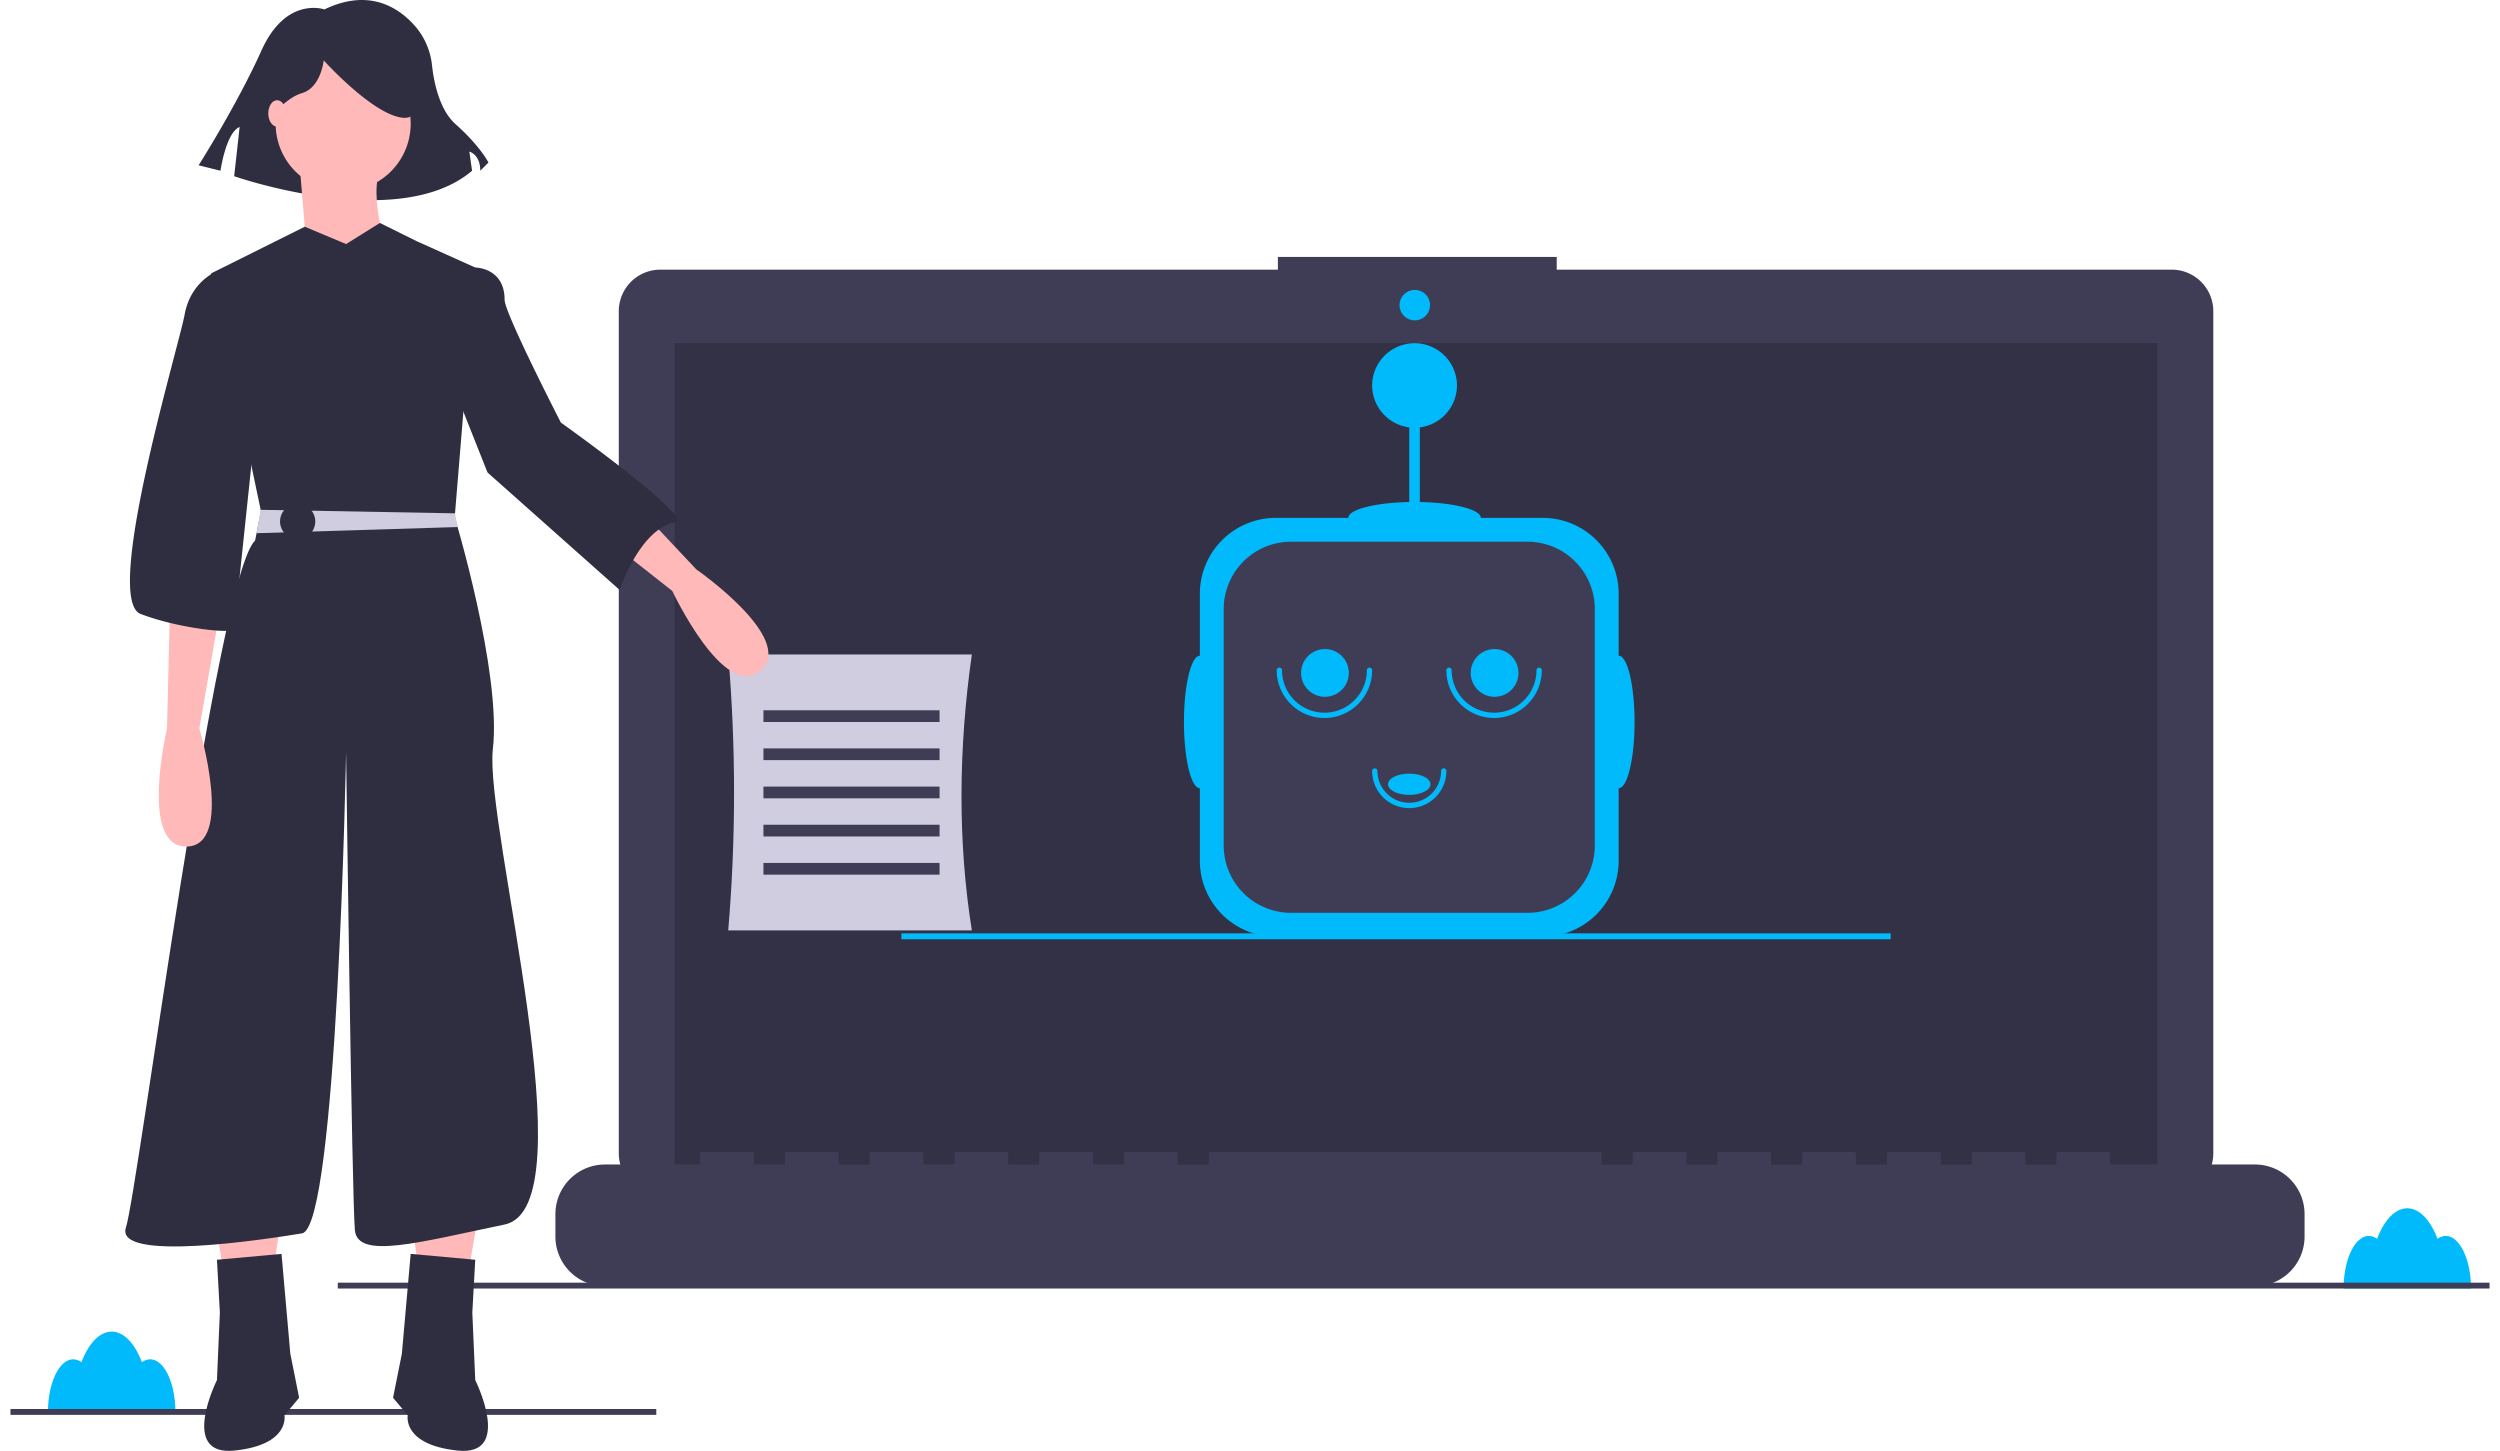 <svg width="224" height="130" fill="none" xmlns="http://www.w3.org/2000/svg"><g clip-path="url(#a)"><path d="M13.455 121.797a1.258 1.258 0 0 0-.74.26c-.632-1.668-1.61-2.741-2.708-2.741s-2.075 1.073-2.707 2.741a1.258 1.258 0 0 0-.74-.26c-1.248 0-2.26 2.11-2.26 4.712h11.414c0-2.602-1.012-4.712-2.26-4.712Z" fill="#00BAFC"/><path d="M58.803 126.246H.937v.526h57.866v-.526Z" fill="#3F3D56"/><path d="M219.142 110.743a1.26 1.26 0 0 0-.741.26c-.631-1.668-1.609-2.74-2.707-2.74-1.098 0-2.075 1.072-2.707 2.74a1.255 1.255 0 0 0-.74-.26c-1.248 0-2.259 2.11-2.259 4.712h11.413c0-2.602-1.012-4.712-2.259-4.712Z" fill="#00BAFC"/><path d="M194.585 24.16h-55.102v-1.136h-24.985v1.136H59.17a3.727 3.727 0 0 0-3.727 3.727v75.451a3.727 3.727 0 0 0 3.727 3.727h135.415a3.727 3.727 0 0 0 3.727-3.727v-75.45a3.715 3.715 0 0 0-1.092-2.636 3.727 3.727 0 0 0-2.635-1.092Z" fill="#3F3D56"/><path opacity=".2" d="M193.314 30.746H60.441v74.957h132.873V30.746Z" fill="#000"/><path d="M126.764 28.703a1.363 1.363 0 1 0 0-2.727 1.363 1.363 0 0 0 0 2.727Z" fill="#00BAFC"/><path d="M223.063 114.929H30.265v.526h192.798v-.526Z" fill="#3F3D56"/><path d="M145.032 58.751v-5.545a6.803 6.803 0 0 0-6.805-6.805h-5.545c0-.748-2.406-1.362-5.463-1.42v-6.687a3.803 3.803 0 0 0 3.318-4.008 3.802 3.802 0 0 0-7.585 0 3.8 3.8 0 0 0 3.317 4.008v6.687c-3.056.058-5.462.672-5.462 1.42h-6.496a6.808 6.808 0 0 0-6.286 4.2 6.803 6.803 0 0 0-.518 2.605v5.545c-.787 0-1.425 2.658-1.425 5.938 0 3.279.638 5.937 1.425 5.937v6.496a6.803 6.803 0 0 0 6.804 6.804h23.916a6.8 6.8 0 0 0 6.287-4.2c.342-.826.518-1.71.518-2.604v-6.496c.787 0 1.425-2.658 1.425-5.937 0-3.28-.638-5.938-1.425-5.938Z" fill="#00BAFC"/><path d="M115.674 48.539h21.191a6.027 6.027 0 0 1 6.029 6.029v21.191a6.028 6.028 0 0 1-6.029 6.03h-21.191a6.031 6.031 0 0 1-6.029-6.03V54.568a6.03 6.03 0 0 1 6.029-6.03Z" fill="#3F3D56"/><path d="M118.669 64.332a4.279 4.279 0 0 1-4.275-4.275.24.24 0 0 1 .238-.237.238.238 0 0 1 .237.237 3.803 3.803 0 0 0 3.8 3.8 3.799 3.799 0 0 0 3.8-3.8.236.236 0 1 1 .475 0 4.28 4.28 0 0 1-4.275 4.275Zm7.6 8.075a3.331 3.331 0 0 1-3.325-3.325.236.236 0 1 1 .475 0 2.852 2.852 0 0 0 4.866 2.015 2.85 2.85 0 0 0 .834-2.015.236.236 0 1 1 .475 0 3.326 3.326 0 0 1-3.325 3.325Zm7.6-8.075a4.279 4.279 0 0 1-4.275-4.275.236.236 0 1 1 .475 0 3.803 3.803 0 0 0 3.8 3.8 3.799 3.799 0 0 0 3.8-3.8.236.236 0 1 1 .475 0 4.28 4.28 0 0 1-4.275 4.275Z" fill="#00BAFC"/><path d="M118.669 62.432a2.138 2.138 0 1 0 0-4.275 2.138 2.138 0 0 0 0 4.275Zm15.2 0a2.138 2.138 0 1 0 0-4.275 2.138 2.138 0 0 0 0 4.275Zm-7.6 8.788c1.05 0 1.9-.426 1.9-.95 0-.525-.85-.95-1.9-.95-1.049 0-1.9.425-1.9.95 0 .524.851.95 1.9.95Z" fill="#00BAFC"/><path d="M202.043 104.339h-12.968v-.934a.186.186 0 0 0-.185-.185h-4.446a.187.187 0 0 0-.131.054.186.186 0 0 0-.054.131v.934h-2.779v-.934a.195.195 0 0 0-.014-.071.189.189 0 0 0-.172-.114h-4.446a.186.186 0 0 0-.185.185v.934h-2.779v-.934a.186.186 0 0 0-.185-.185h-4.446a.186.186 0 0 0-.185.185v.934h-2.779v-.934a.186.186 0 0 0-.185-.185h-4.446a.187.187 0 0 0-.172.114.195.195 0 0 0-.014.071v.934h-2.779v-.934a.186.186 0 0 0-.185-.185h-4.446a.186.186 0 0 0-.185.185v.934h-2.779v-.934a.186.186 0 0 0-.185-.185h-4.446a.187.187 0 0 0-.131.054.186.186 0 0 0-.055.131v.934h-2.778v-.934a.195.195 0 0 0-.014-.071.189.189 0 0 0-.172-.114H108.49a.187.187 0 0 0-.172.114.195.195 0 0 0-.014.071v.934h-2.778v-.934a.195.195 0 0 0-.014-.071.189.189 0 0 0-.172-.114h-4.446a.186.186 0 0 0-.185.185v.934H97.93v-.934a.19.19 0 0 0-.054-.131.183.183 0 0 0-.131-.054h-4.446a.191.191 0 0 0-.131.054.187.187 0 0 0-.054.131v.934h-2.78v-.934a.187.187 0 0 0-.053-.131.183.183 0 0 0-.132-.054h-4.446a.191.191 0 0 0-.13.054.187.187 0 0 0-.055.131v.934H82.74v-.934a.19.19 0 0 0-.054-.131.183.183 0 0 0-.13-.054h-4.447a.191.191 0 0 0-.131.054.188.188 0 0 0-.054.131v.934h-2.78v-.934a.19.19 0 0 0-.053-.131.184.184 0 0 0-.131-.054h-4.446a.191.191 0 0 0-.131.054.188.188 0 0 0-.055.131v.934H67.55v-.934a.19.19 0 0 0-.055-.131.183.183 0 0 0-.13-.054h-4.447a.19.19 0 0 0-.13.054.188.188 0 0 0-.055.131v.934H54.21a4.436 4.436 0 0 0-3.144 1.303 4.45 4.45 0 0 0-1.302 3.144v2.01a4.447 4.447 0 0 0 4.446 4.446h147.833a4.446 4.446 0 0 0 4.446-4.446v-2.01c0-.584-.115-1.162-.338-1.702a4.458 4.458 0 0 0-2.407-2.406 4.432 4.432 0 0 0-1.701-.339Z" fill="#3F3D56"/><path d="M169.406 83.629h-88.64v.526h88.64v-.526Z" fill="#00BAFC"/><path d="M87.078 83.366h-21.83c.698-8.227.698-16.498 0-24.725h21.83c-1.202 8.468-1.272 16.723 0 24.725Z" fill="#D0CDE1"/><path d="M84.185 63.639H68.403v1.052h15.782v-1.052Zm0 3.419H68.403v1.052h15.782v-1.052Zm0 3.42H68.403v1.052h15.782v-1.052Zm0 3.419H68.403v1.052h15.782v-1.052Zm0 3.419H68.403v1.052h15.782v-1.052Z" fill="#3F3D56"/><path d="M29.066.844s-3.43-1.225-5.635 3.675c-2.205 4.9-5.635 10.29-5.635 10.29l1.96.49s.49-3.43 1.715-3.92l-.49 4.41s14.7 5.146 21.316-.49l-.245-1.715s.98.245.98 1.715l.735-.735s-.735-1.47-2.94-3.43C39.379 9.848 38.882 7.4 38.71 5.87a6.37 6.37 0 0 0-1.467-3.47C35.78.703 33.11-1.102 29.066.845Z" fill="#2F2E41"/><path d="m19.174 108.929 1.052 6.05 4.209-.79.789-5.26h-6.05Z" fill="#FFB9B9"/><path d="m25.224 112.348-5.787.526.263 4.735-.263 6.049s-3.42 6.839 1.578 6.313c4.998-.526 4.471-3.156 4.471-3.156l1.316-1.578-.79-3.946-.788-8.943Z" fill="#2F2E41"/><path d="m42.846 108.929-1.052 6.05-4.208-.79-.79-5.26h6.05Z" fill="#FFB9B9"/><path d="m36.797 112.348 5.786.526-.263 4.735.263 6.049s3.42 6.839-1.578 6.313c-4.997-.526-4.471-3.156-4.471-3.156l-1.316-1.578.79-3.946.789-8.943Z" fill="#2F2E41"/><path d="M30.747 17.133a6.05 6.05 0 1 0 0-12.1 6.05 6.05 0 0 0 0 12.1Z" fill="#FFB9B9"/><path d="m26.802 14.24.789 9.468 7.364-.263s-2.104-6.05-.789-8.417l-7.364-.789Z" fill="#FFB9B9"/><path d="m31.01 21.867 3.03-1.89 3.283 1.627 5.26 2.367-1.84 22.358s4.207 13.94 3.418 20.779c-.789 6.838 8.68 41.032 1.053 42.61-7.628 1.578-13.152 3.156-13.415.526-.263-2.63-.789-42.873-.789-42.873s-.789 42.61-3.945 43.136c-3.157.526-16.834 2.63-15.782-.526 1.052-3.156 8.154-58.392 11.573-61.548l.526-2.63-4.471-21.306 8.397-4.185 3.702 1.555Z" fill="#2F2E41"/><path d="m15.228 54.482-.263 10.784s-2.531 10.647 1.76 10.585c4.29-.063 1.134-10.585 1.134-10.585l1.84-10.52-4.47-.264Zm39.774-11.318 7.392 7.857s8.99 6.24 5.752 9.056c-3.238 2.817-7.907-7.126-7.907-7.126l-8.392-6.607L55 43.164Z" fill="#FFB9B9"/><path d="m22.988 47.775 18.014-.552L40.768 46v-.006l-17.412-.315-.368 2.096Z" fill="#D0CDE1"/><path d="M26.67 48.301a1.578 1.578 0 1 0 0-3.156 1.578 1.578 0 0 0 0 3.156ZM21.015 24.76l-1.71-.394s-2.235.92-2.761 3.814c-.527 2.893-7.365 25.513-3.946 26.828 3.42 1.316 8.417 1.842 8.417 1.316S23.12 36.07 23.12 36.07l-2.104-11.31Zm16.088 1.003 5.48-1.792s2.63 0 2.63 2.894c0 1.193 5.041 10.997 5.041 10.997s12.113 8.634 10.259 8.943c-3.157.526-4.998 6.05-4.998 6.05L43.68 42.334l-6.576-16.571ZM23.369 11.534s1.96-2.696 3.675-3.186c1.715-.49 1.96-2.94 1.96-2.94s4.41 4.9 7.105 5.145c2.696.245.245-5.88.245-5.88l-4.9-1.225-4.655.49-3.675 2.45.245 5.146Z" fill="#2F2E41"/><path d="M24.829 11.346c.436 0 .79-.53.79-1.184 0-.653-.354-1.183-.79-1.183-.436 0-.79.53-.79 1.183 0 .654.354 1.184.79 1.184Z" fill="#FFB9B9"/></g><defs><clipPath id="a"><path fill="#fff" transform="translate(.937)" d="M0 0h222.126v130H0z"/></clipPath></defs></svg>